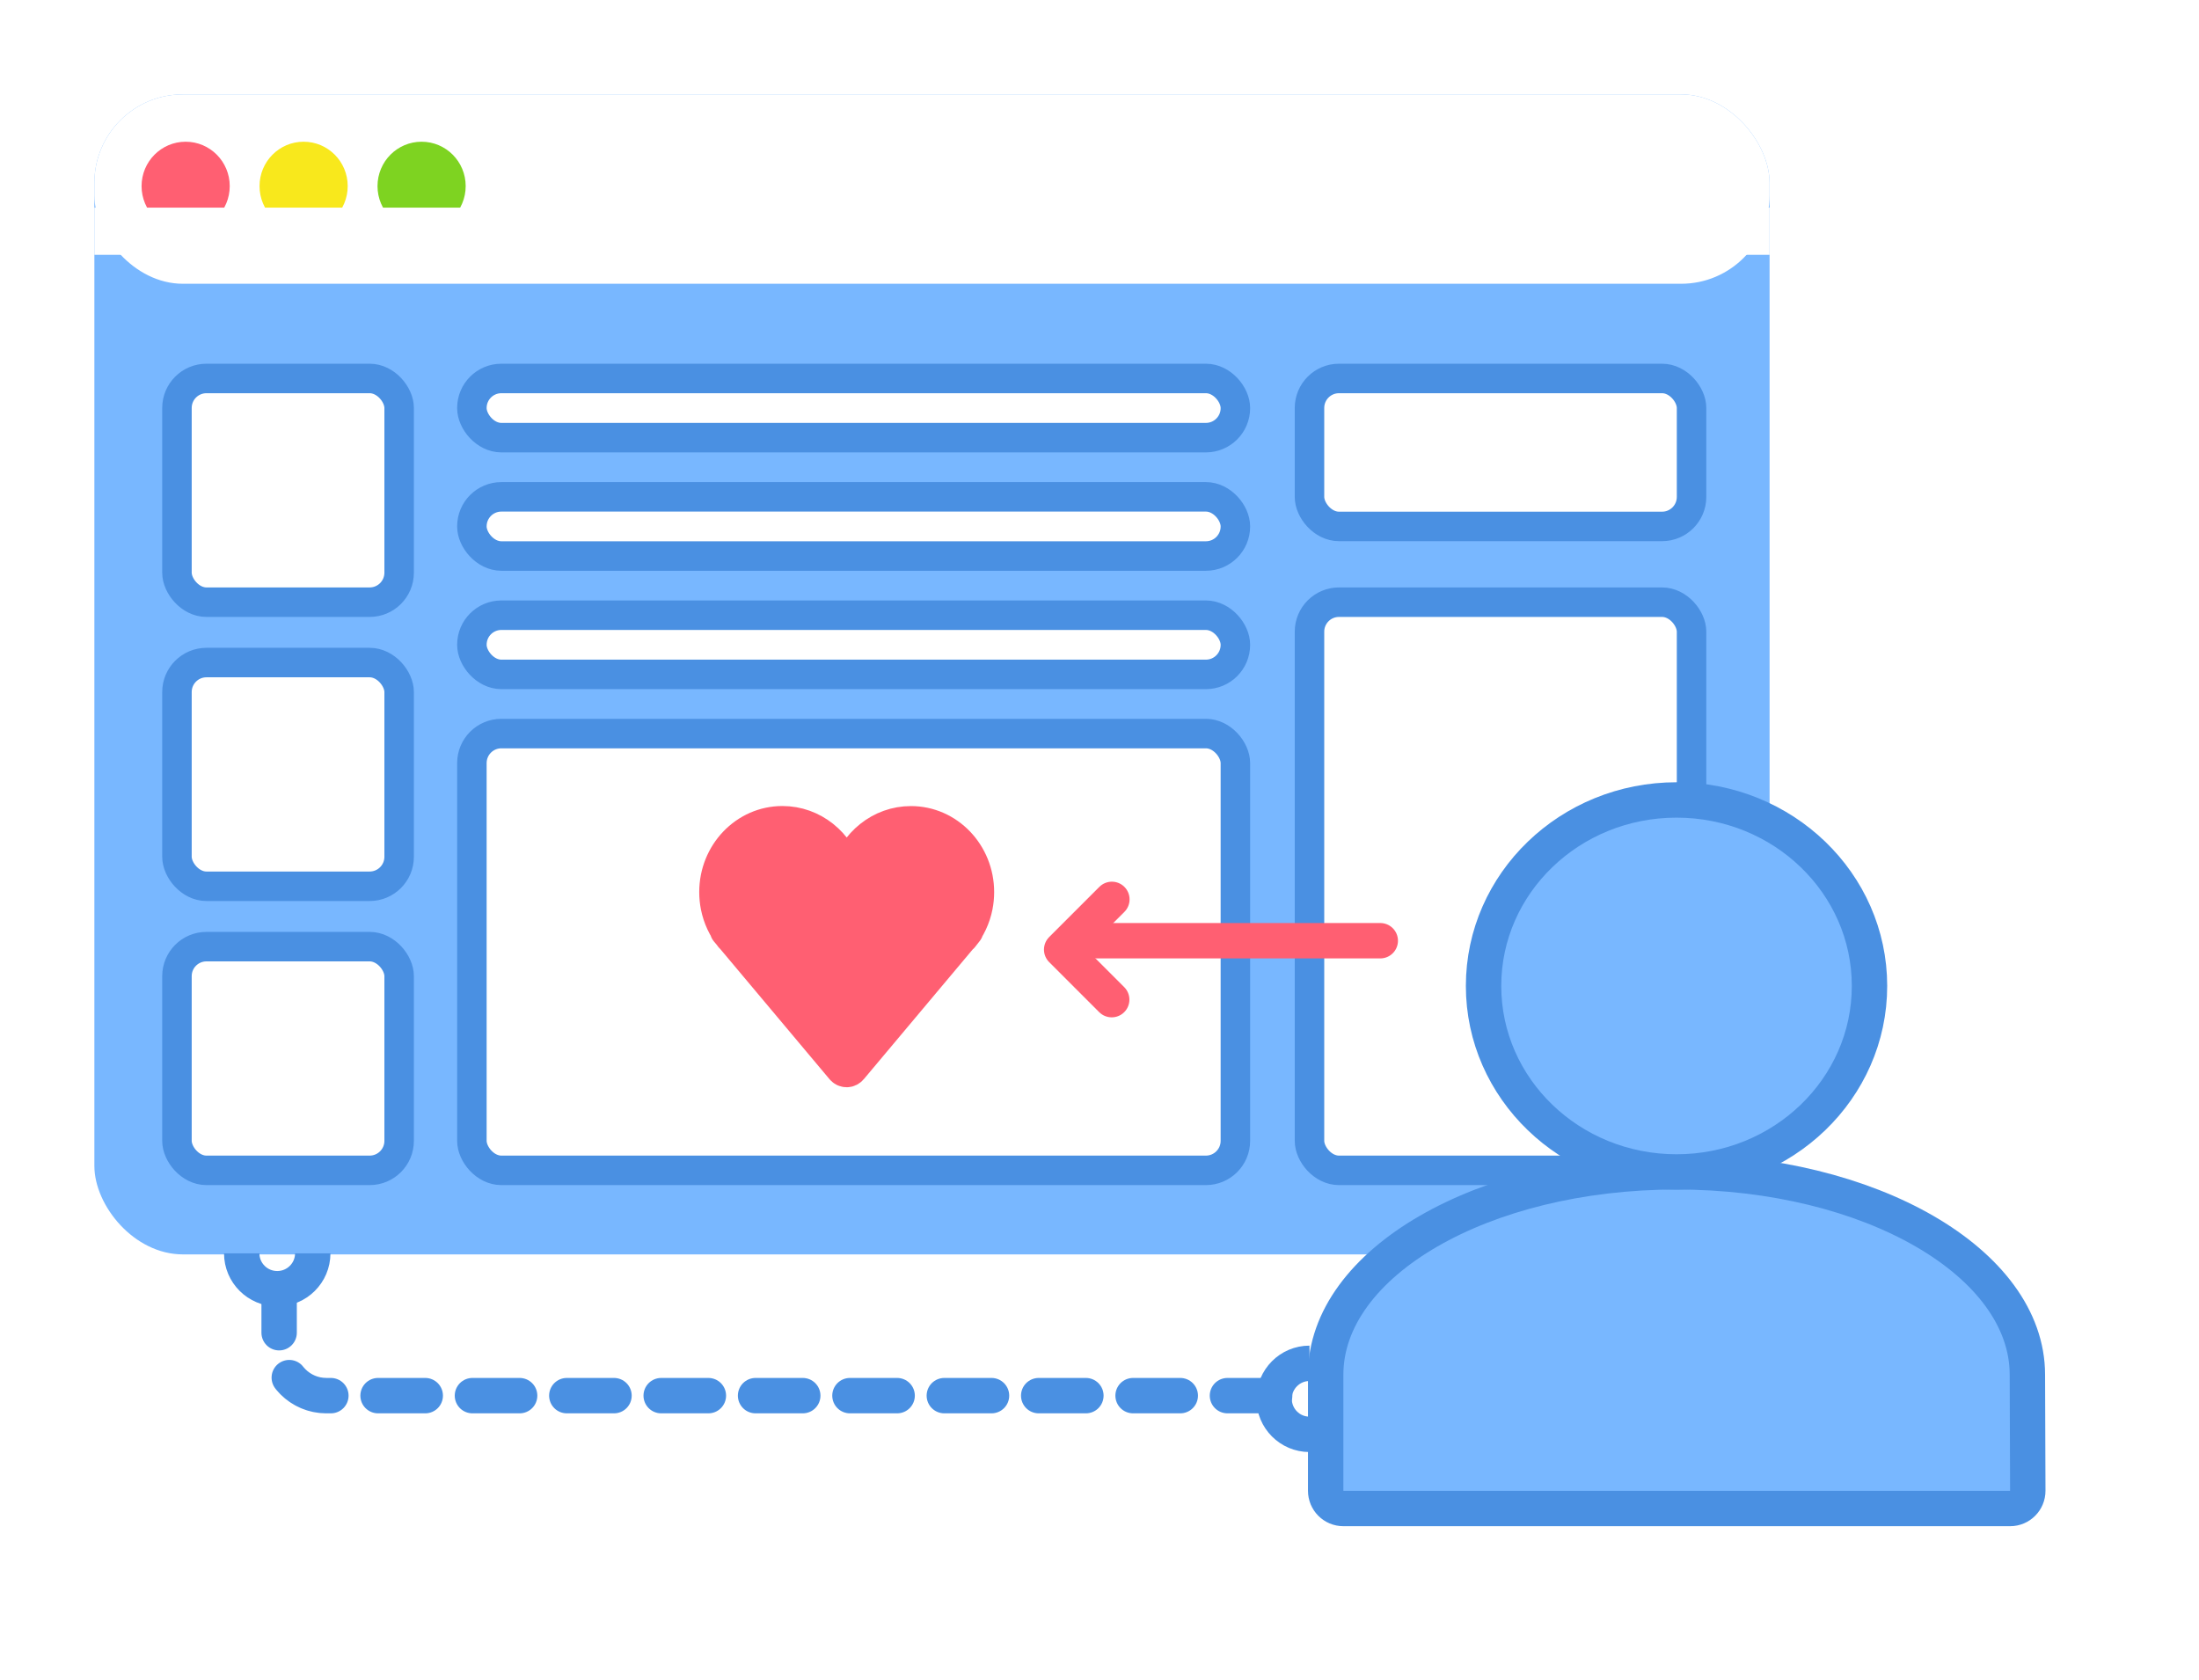 <?xml version="1.0" encoding="UTF-8" standalone="no"?>
<svg width="233px" height="178px" viewBox="0 0 233 178" version="1.1" xmlns="http://www.w3.org/2000/svg" xmlns:xlink="http://www.w3.org/1999/xlink">
    <!-- Generator: Sketch 39.1 (31720) - http://www.bohemiancoding.com/sketch -->
    <title>Group 58</title>
    <desc>Created with Sketch.</desc>
    <defs>
        <filter x="-50%" y="-50%" width="200%" height="200%" filterUnits="objectBoundingBox" id="filter-1">
            <feOffset dx="0" dy="3" in="SourceAlpha" result="shadowOffsetOuter1"></feOffset>
            <feGaussianBlur stdDeviation="5" in="shadowOffsetOuter1" result="shadowBlurOuter1"></feGaussianBlur>
            <feColorMatrix values="0 0 0 0 0   0 0 0 0 0   0 0 0 0 0  0 0 0 0.5 0" type="matrix" in="shadowBlurOuter1" result="shadowMatrixOuter1"></feColorMatrix>
            <feMerge>
                <feMergeNode in="shadowMatrixOuter1"></feMergeNode>
                <feMergeNode in="SourceGraphic"></feMergeNode>
            </feMerge>
        </filter>
        <filter x="-50%" y="-50%" width="200%" height="200%" filterUnits="objectBoundingBox" id="filter-2">
            <feOffset dx="0" dy="3" in="SourceAlpha" result="shadowOffsetOuter1"></feOffset>
            <feGaussianBlur stdDeviation="5" in="shadowOffsetOuter1" result="shadowBlurOuter1"></feGaussianBlur>
            <feColorMatrix values="0 0 0 0 0   0 0 0 0 0   0 0 0 0 0  0 0 0 0.507 0" type="matrix" in="shadowBlurOuter1" result="shadowMatrixOuter1"></feColorMatrix>
            <feMerge>
                <feMergeNode in="shadowMatrixOuter1"></feMergeNode>
                <feMergeNode in="SourceGraphic"></feMergeNode>
            </feMerge>
        </filter>
    </defs>
    <g id="Page-1" stroke="none" stroke-width="1" fill="none" fill-rule="evenodd">
        <g id="Group-58" transform="translate(10, 7)">
            <g id="Group-14-Copy-3" filter="url(#filter-1)">
                <g id="Group-2">
                    <g id="Group-3">
                        <rect id="Rectangle" fill="#78B7FF" x="0" y="0" width="177.5" height="122.915" rx="9.375"></rect>
                        <rect id="Rectangle-Copy" fill="#FFFFFF" x="0" y="0" width="177.5" height="20.068" rx="9.375"></rect>
                        <ellipse id="Oval" fill="#FF5F72" cx="9.671" cy="9.72" rx="4.671" ry="4.703"></ellipse>
                        <ellipse id="Oval-Copy" fill="#F8E81C" cx="22.171" cy="9.72" rx="4.671" ry="4.703"></ellipse>
                        <ellipse id="Oval-Copy-2" fill="#7ED321" cx="34.671" cy="9.72" rx="4.671" ry="4.703"></ellipse>
                        <g id="Group-8" transform="translate(8.75, 30.102)" stroke="#4A90E2" stroke-width="3.125" fill="#FFFFFF">
                            <rect id="Rectangle-3" x="0" y="0" width="23.542" height="23.705" rx="3.125"></rect>
                            <rect id="Rectangle-3-Copy-2" x="0" y="30.102" width="23.542" height="23.705" rx="3.125"></rect>
                            <rect id="Rectangle-3-Copy-3" x="0" y="60.203" width="23.542" height="23.705" rx="3.125"></rect>
                            <rect id="Rectangle-3-Copy-5" x="31.25" y="0" width="80.898" height="6.271" rx="3.125"></rect>
                            <rect id="Rectangle-3-Copy-6" x="31.25" y="12.542" width="80.898" height="6.271" rx="3.125"></rect>
                            <rect id="Rectangle-3-Copy-7" x="31.25" y="25.085" width="80.898" height="6.271" rx="3.125"></rect>
                            <rect id="Rectangle-3-Copy-8" x="31.25" y="37.627" width="80.898" height="46.281" rx="3.125"></rect>
                            <rect id="Rectangle-3-Copy-10" x="120" y="23.705" width="40.482" height="60.203" rx="3.125"></rect>
                            <rect id="Rectangle-3-Copy-18" x="120" y="0" width="40.482" height="15.678" rx="3.125"></rect>
                        </g>
                        <g id="Group-38" filter="url(#filter-2)" transform="translate(130, 71.746)" stroke-linecap="round" stroke-width="3.75" stroke="#4A90E2" fill="#78B7FF">
                            <g id="Icon">
                                <path d="M74.816,60.92 C74.816,49.046 58.172,39.419 37.64,39.419 C17.108,39.419 0.465,49.046 0.465,60.92 L0.465,73.212 C0.465,74.252 1.3,75.094 2.341,75.094 L72.989,75.094 C74.026,75.094 74.863,74.25 74.859,73.212 L74.816,60.92 Z" id="Stroke-13"></path>
                                <path d="M37.64,39.434 C48.932,39.434 58.087,30.61 58.087,19.725 C58.087,8.84 48.932,0.016 37.64,0.016 C26.348,0.016 17.194,8.84 17.194,19.725 C17.194,30.61 26.348,39.434 37.64,39.434 L37.64,39.434 Z" id="Stroke-15"></path>
                            </g>
                        </g>
                        <g id="Icon" transform="translate(65, 76.508)" stroke="#FF5F72" stroke-width="3.75" fill="#FF5F72" stroke-linecap="round" stroke-linejoin="round">
                            <path d="M2.084,12.045 L14.327,26.633 C14.538,26.885 14.883,26.882 15.092,26.633 L27.334,12.045 L26.846,12.668 C27.567,11.77 28.083,10.687 28.319,9.496 C28.413,9.019 28.463,8.526 28.463,8.021 C28.463,4.021 25.357,0.778 21.524,0.778 C18.362,0.778 15.695,2.985 14.858,6.003 L14.569,5.998 C13.732,2.979 11.064,0.772 7.902,0.772 C4.07,0.772 0.964,4.015 0.964,8.015 C0.964,8.52 1.013,9.013 1.107,9.49 C1.343,10.68 1.859,11.764 2.581,12.663" id="Stroke-1"></path>
                        </g>
                        <g id="Group" transform="translate(15, 121.915)" stroke="#4A90E2" stroke-width="3.75">
                            <path d="M6.25,-1 C4.179,-1 2.5,0.685 2.5,2.763 C2.5,4.841 4.179,6.525 6.25,6.525 L6.25,6.525" id="Oval-2-Copy" transform="translate(4.375, 2.763) scale(1, -1) rotate(90) translate(-4.375, -2.763) "></path>
                            <path d="M110.058,15.966 L9.575,15.966 C6.814,15.966 4.576,13.724 4.576,10.966 L4.576,5.634" id="Path-2" stroke-linecap="round" stroke-dasharray="5,5"></path>
                            <path d="M113.75,12.542 C111.679,12.542 110,14.227 110,16.305 C110,18.383 111.679,20.068 113.75,20.068" id="Oval-2"></path>
                        </g>
                    </g>
                    <path d="M136.25,89.678 L106.25,89.678" id="Line" stroke="#FF5F72" stroke-width="3.75" stroke-linecap="round" stroke-linejoin="round"></path>
                </g>
                <polyline id="Rectangle-5" stroke="#FF5F72" stroke-width="3.75" stroke-linecap="round" stroke-linejoin="round" transform="translate(107.803, 90.609) rotate(45) translate(-107.803, -90.609) " points="111.553 94.372 104.053 94.372 104.053 86.847 104.053 86.847"></polyline>
            </g>
            <rect id="Rectangle-57" fill="#FFFFFF" x="0" y="15" width="177.5" height="5"></rect>
        </g>
    </g>
</svg>